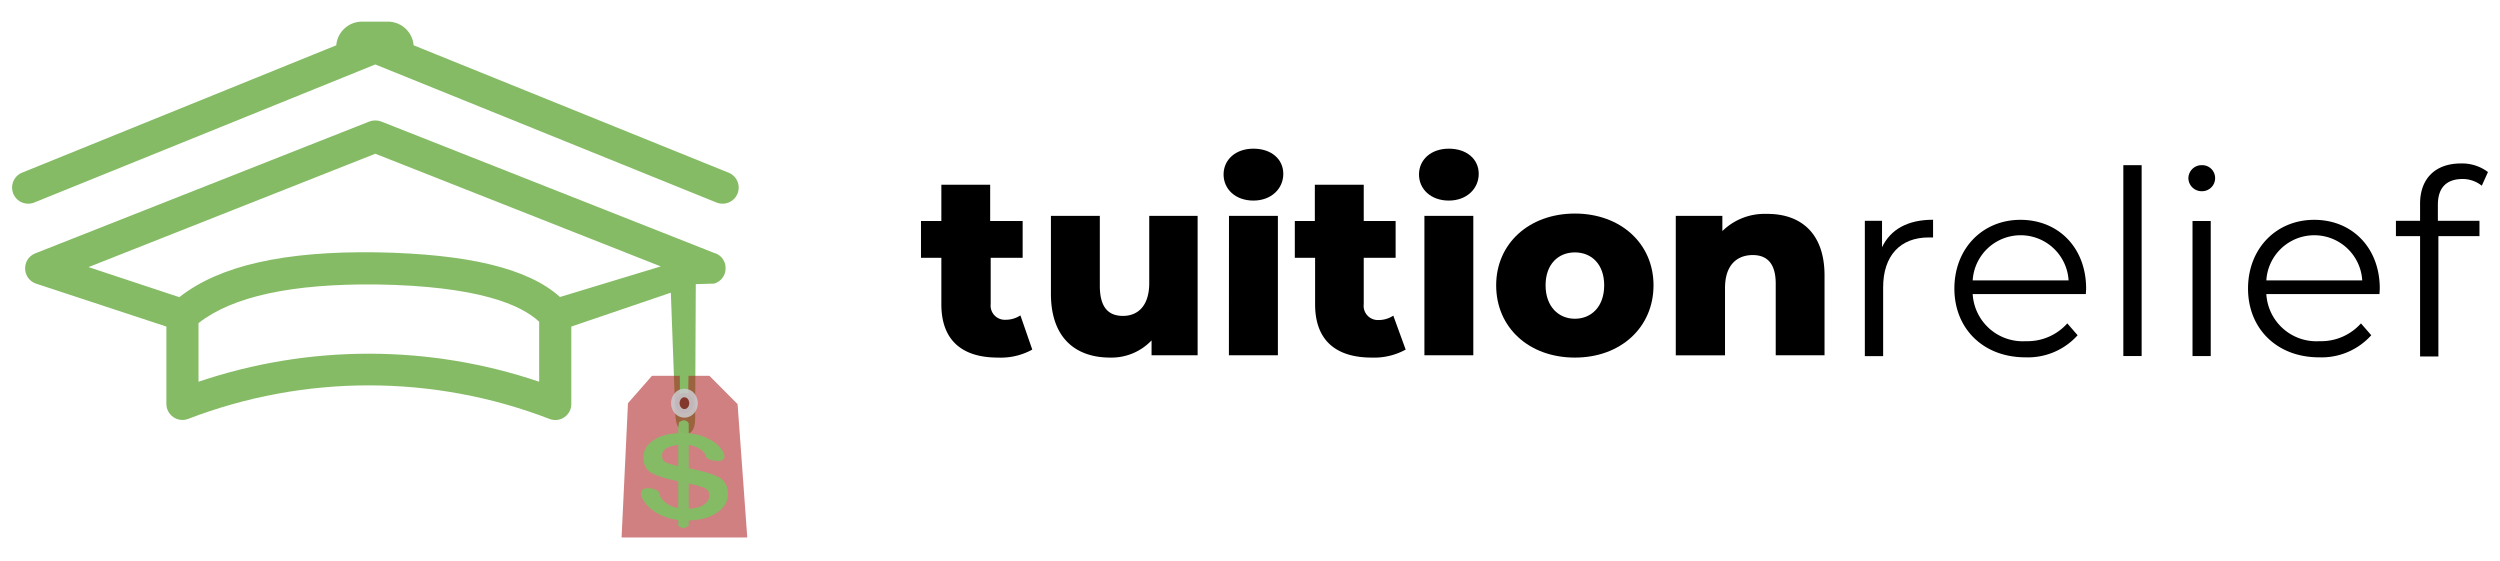 <?xml version="1.0" encoding="UTF-8" standalone="no"?>
<svg
   xmlns:dc="http://purl.org/dc/elements/1.1/"
   xmlns:cc="http://creativecommons.org/ns#"
   xmlns:rdf="http://www.w3.org/1999/02/22-rdf-syntax-ns#"
   xmlns:svg="http://www.w3.org/2000/svg"
   xmlns="http://www.w3.org/2000/svg"
   xmlns:sodipodi="http://sodipodi.sourceforge.net/DTD/sodipodi-0.dtd"
   xmlns:inkscape="http://www.inkscape.org/namespaces/inkscape"
   id="Layer_1"
   data-name="Layer 1"
   viewBox="0 0 290.91 65.27"
   version="1.1"
   sodipodi:docname="logo_black_dollar.svg"
   inkscape:version="0.92.4 (5da689c313, 2019-01-14)">
  <sodipodi:namedview
     pagecolor="#000000"
     bordercolor="#666666"
     borderopacity="1"
     objecttolerance="10"
     gridtolerance="10"
     guidetolerance="10"
     inkscape:pageopacity="1"
     inkscape:pageshadow="2"
     inkscape:window-width="1920"
     inkscape:window-height="1001"
     id="namedview4740"
     showgrid="false"
     inkscape:zoom="6.5919825"
     inkscape:cx="120.11941"
     inkscape:cy="30.336697"
     inkscape:window-x="-9"
     inkscape:window-y="-9"
     inkscape:window-maximized="1"
     inkscape:current-layer="Layer_1" />
  <defs
     id="defs4705">
    <style
       id="style4703">.cls-1{fill:#000;}</style>
  </defs>
  <title
     id="title4707">Tuition Relief logo</title>
  <path
     class="cls-1"
     d="M120.12,40.68a7.6,7.6,0,0,1-4,.93c-4.16,0-6.58-2-6.58-6.2V30h-2.37V25.72h2.37V21.5h5.68v4.22H119V30h-3.72v5.39A1.65,1.65,0,0,0,117,37.21a3.12,3.12,0,0,0,1.74-.51Z"
     id="path4709" />
  <path
     class="cls-1"
     d="M139.36,25.12V41.34H134V39.61a6.43,6.43,0,0,1-4.82,2c-4,0-6.89-2.27-6.89-7.42V25.12h5.69v8.14c0,2.51,1,3.5,2.69,3.5s3.06-1.11,3.06-3.83V25.12Z"
     id="path4711" />
  <path
     class="cls-1"
     d="M142.38,20.3c0-1.7,1.38-3,3.47-3s3.48,1.22,3.48,2.93-1.38,3.11-3.48,3.11S142.38,22,142.38,20.3Zm.63,4.82h5.69V41.34H143Z"
     id="path4713" />
  <path
     class="cls-1"
     d="M163.57,40.68a7.62,7.62,0,0,1-3.95.93c-4.16,0-6.59-2-6.59-6.2V30h-2.36V25.72H153V21.5h5.69v4.22h3.71V30h-3.71v5.39a1.65,1.65,0,0,0,1.71,1.85,3.09,3.09,0,0,0,1.73-.51Z"
     id="path4715" />
  <path
     class="cls-1"
     d="M165.12,20.3c0-1.7,1.38-3,3.47-3s3.48,1.22,3.48,2.93-1.38,3.11-3.48,3.11S165.12,22,165.12,20.3Zm.63,4.82h5.69V41.34h-5.69Z"
     id="path4717" />
  <path
     class="cls-1"
     d="M174.1,33.2c0-4.88,3.86-8.35,9.16-8.35s9.15,3.47,9.15,8.35-3.8,8.41-9.15,8.41S174.1,38.11,174.1,33.2Zm12.57,0c0-2.45-1.47-3.83-3.41-3.83s-3.41,1.38-3.41,3.83,1.49,3.89,3.41,3.89S186.67,35.68,186.67,33.2Z"
     id="path4719" />
  <path
     class="cls-1"
     d="M212.31,32.06v9.28h-5.68V33c0-2.33-1-3.32-2.67-3.32-1.82,0-3.23,1.14-3.23,3.83v7.84H195V25.12h5.42v1.77a7,7,0,0,1,5.15-2C209.41,24.85,212.31,27,212.31,32.06Z"
     id="path4721" />
  <path
     class="cls-1"
     d="M224.94,25.57v2.06c-.18,0-.36,0-.51,0-3.29,0-5.3,2.1-5.3,5.81v8H217V25.69h2v3.08C220,26.68,222,25.57,224.94,25.57Z"
     id="path4723" />
  <path
     class="cls-1"
     d="M242.72,34.22H229.55a5.83,5.83,0,0,0,6.19,5.48,6.2,6.2,0,0,0,4.82-2.07l1.2,1.38a7.77,7.77,0,0,1-6.08,2.57c-4.91,0-8.26-3.35-8.26-8s3.26-8,7.69-8,7.64,3.26,7.64,8C242.75,33.74,242.72,34,242.72,34.22Zm-13.17-1.59h11.16a5.59,5.59,0,0,0-11.16,0Z"
     id="path4725" />
  <path
     class="cls-1"
     d="M247.08,19.22h2.13V41.43h-2.13Z"
     id="path4727" />
  <path
     class="cls-1"
     d="M254.65,20.72a1.54,1.54,0,0,1,1.56-1.5,1.5,1.5,0,0,1,1.55,1.47,1.52,1.52,0,0,1-1.55,1.56A1.54,1.54,0,0,1,254.65,20.72Zm.48,5h2.12V41.43h-2.12Z"
     id="path4729" />
  <path
     class="cls-1"
     d="M276.89,34.22H263.72a5.83,5.83,0,0,0,6.19,5.48,6.2,6.2,0,0,0,4.82-2.07l1.2,1.38a7.77,7.77,0,0,1-6.08,2.57c-4.91,0-8.26-3.35-8.26-8s3.27-8,7.7-8,7.63,3.26,7.63,8C276.92,33.74,276.89,34,276.89,34.22Zm-13.17-1.59h11.16a5.59,5.59,0,0,0-11.16,0Z"
     id="path4731" />
  <path
     class="cls-1"
     d="M283.68,23.83v1.86h4.84v1.79h-4.78v14h-2.13V27.48H278.8V25.69h2.81v-2c0-2.81,1.68-4.67,4.76-4.67a5,5,0,0,1,3.14,1l-.72,1.59a3.56,3.56,0,0,0-2.33-.78C284.63,20.87,283.68,21.89,283.68,23.83Z"
     id="path4733" />
  <path
     class="cls-1"
     d="M84.77,20.09,48.13,5.27a3,3,0,0,0-3-2.75h-3a3,3,0,0,0-3,2.75L2.57,20.09A1.87,1.87,0,0,0,4,23.56L43.67,7.5,83.36,23.56a1.94,1.94,0,0,0,.7.14,1.87,1.87,0,0,0,.71-3.61Z"
     id="path4735"
     style="fill:#85bb65;fill-opacity:1" />
  <path
     class="cls-1"
     d="M 83.25,29.49 44.36,14.14 c -0.444,-0.17 -0.936,-0.17 -1.38,0 L 4.08,29.49 C 2.488,30.152 2.553,32.43 4.18,33 l 15.18,5 v 9 c 0.001,0.61 0.3,1.181 0.8,1.53 0.501,0.354 1.146,0.437 1.72,0.22 13.539,-5.21 28.531,-5.21 42.07,0 1.225,0.473 2.541,-0.437 2.53,-1.75 v -9 l 11.58,-3.942 0.531,14.296 c 0.093,2.492 2.287,2.948 2.299,0.455 L 80.965,33.064 83.11,33 c 1.697,-0.515 1.791,-2.882 0.14,-3.53 z M 62.74,44.42 C 49.885,40.07 35.955,40.07 23.1,44.42 V 37.6 C 27.05,34.48 34,33 43.8,33.1 c 11.84,0.18 16.84,2.36 18.94,4.34 z M 76.89,31 65.16,34.56 c -3.68,-3.33 -10.67,-5 -21.29,-5.2 -10.79,-0.16 -18.34,1.54 -23,5.22 L 10.3,31.08 43.67,17.89 68.73,27.78 Z m 0,0 c -51.26,22.847 -25.63,11.423 0,0 z"
     id="path4737"
     inkscape:connector-curvature="0"
     style="fill:#85bb65;fill-opacity:1"
     sodipodi:nodetypes="cccccccccccccsscccccccccccccccccccc" />
  <path
     style="display:inline;opacity:0.783;fill:#ad2121;fill-opacity:0.726;stroke-width:0.941"
     d="m 73.073,46.916 2.794,-3.188 h 3.24 l 0.014,2.421 0.953,0.119 0.045,-2.54 h 2.43 l 3.28,3.302 1.125,15.511 h -14.625 z"
     id="rect849"
     inkscape:connector-curvature="0"
     sodipodi:nodetypes="ccccccccccc" />
  <path
     d="m 79.81,60.569 c -3.334,0 -5.155,-2.092 -5.231,-3.137 -0.077,-1.046 2.165,-0.593 2.173,0 0.007,0.593 1.027,1.78 3.035,1.78 0.897,0 1.579,-0.147 2.047,-0.44 0.475,-0.3 0.713,-0.673 0.713,-1.119 0,-0.44 -0.23,-0.749 -0.69,-0.927 -0.46,-0.183 -1.41,-0.419 -2.851,-0.706 -1.433,-0.287 -2.483,-0.609 -3.15,-0.963 -0.659,-0.355 -0.989,-0.979 -0.989,-1.871 0,-0.807 0.41,-1.474 1.23,-2 0.828,-0.532 1.932,-0.798 3.311,-0.798 3.196,0 4.864,1.816 4.898,2.725 0.035,0.908 -2.123,0.459 -2.162,0 -0.038,-0.459 -0.939,-1.376 -2.587,-1.376 -0.728,0 -1.334,0.11 -1.817,0.33 -0.475,0.22 -0.713,0.541 -0.713,0.963 0,0.379 0.184,0.654 0.552,0.826 0.368,0.165 1.288,0.391 2.759,0.679 1.479,0.281 2.575,0.612 3.288,0.991 0.721,0.379 1.081,1.034 1.081,1.963 0,0.887 -0.445,1.624 -1.334,2.211 -0.881,0.581 -2.07,0.872 -3.564,0.872 z"
     style="font-style:normal;font-variant:normal;font-weight:normal;font-stretch:normal;font-size:24px;line-height:1.25;font-family:'Microsoft Sans Serif';-inkscape-font-specification:'Microsoft Sans Serif, Normal';font-variant-ligatures:normal;font-variant-caps:normal;font-variant-numeric:normal;font-feature-settings:normal;text-align:start;letter-spacing:0px;word-spacing:0px;writing-mode:lr-tb;text-anchor:start;display:inline;fill:#85bb65;fill-opacity:1;stroke:none;stroke-width:0.674"
     id="path835"
     inkscape:connector-curvature="0"
     sodipodi:nodetypes="szsscscccscszzscscccscs" />
  <ellipse
     ry="1.188"
     rx="1.062"
     cy="46.915"
     cx="79.642"
     id="path855"
     style="display:inline;opacity:0.867;fill:#782121;fill-opacity:0.726;stroke:#cacace;stroke-opacity:1" />
  <path
     sodipodi:nodetypes="zcczzzccsszccccc"
     inkscape:connector-curvature="0"
     id="rect857"
     d="m 79.079,49.073 c -0.133,0.133 -0.162,0.859 -0.162,0.859 V 61.182 c 0,0 0.188,0.15 0.311,0.189 0.123,0.039 0.234,0.09 0.379,0.081 0.144,-0.009 0.44,-0.232 0.541,-0.271 0.1,-0.039 0,0 0,0 l -0.004,-11.893 c -0.093,-0.259 -0.301,-0.319 -0.472,-0.374 -0.175,-0.057 -0.531,0.113 -0.754,0.293 -0.44,0.356 0.295,-0.268 0.162,-0.135 z m 0.705,1.339 v 9.81 h 0.091 -0.091 z"
     style="color:#000000;font-style:normal;font-variant:normal;font-weight:normal;font-stretch:normal;font-size:medium;line-height:normal;font-family:sans-serif;font-variant-ligatures:normal;font-variant-position:normal;font-variant-caps:normal;font-variant-numeric:normal;font-variant-alternates:normal;font-feature-settings:normal;text-indent:0;text-align:start;text-decoration:none;text-decoration-line:none;text-decoration-style:solid;text-decoration-color:#000000;letter-spacing:normal;word-spacing:normal;text-transform:none;writing-mode:lr-tb;direction:ltr;text-orientation:mixed;dominant-baseline:auto;baseline-shift:baseline;text-anchor:start;white-space:normal;shape-padding:0;clip-rule:nonzero;display:inline;overflow:visible;visibility:visible;opacity:0.957;isolation:auto;mix-blend-mode:normal;color-interpolation:sRGB;color-interpolation-filters:linearRGB;solid-color:#000000;solid-opacity:1;vector-effect:none;fill:#85bb65;fill-opacity:1;fill-rule:nonzero;stroke:none;stroke-width:0.913;stroke-linecap:butt;stroke-linejoin:miter;stroke-miterlimit:4;stroke-dasharray:none;stroke-dashoffset:0;stroke-opacity:1;color-rendering:auto;image-rendering:auto;shape-rendering:auto;text-rendering:auto;enable-background:accumulate" />
</svg>
